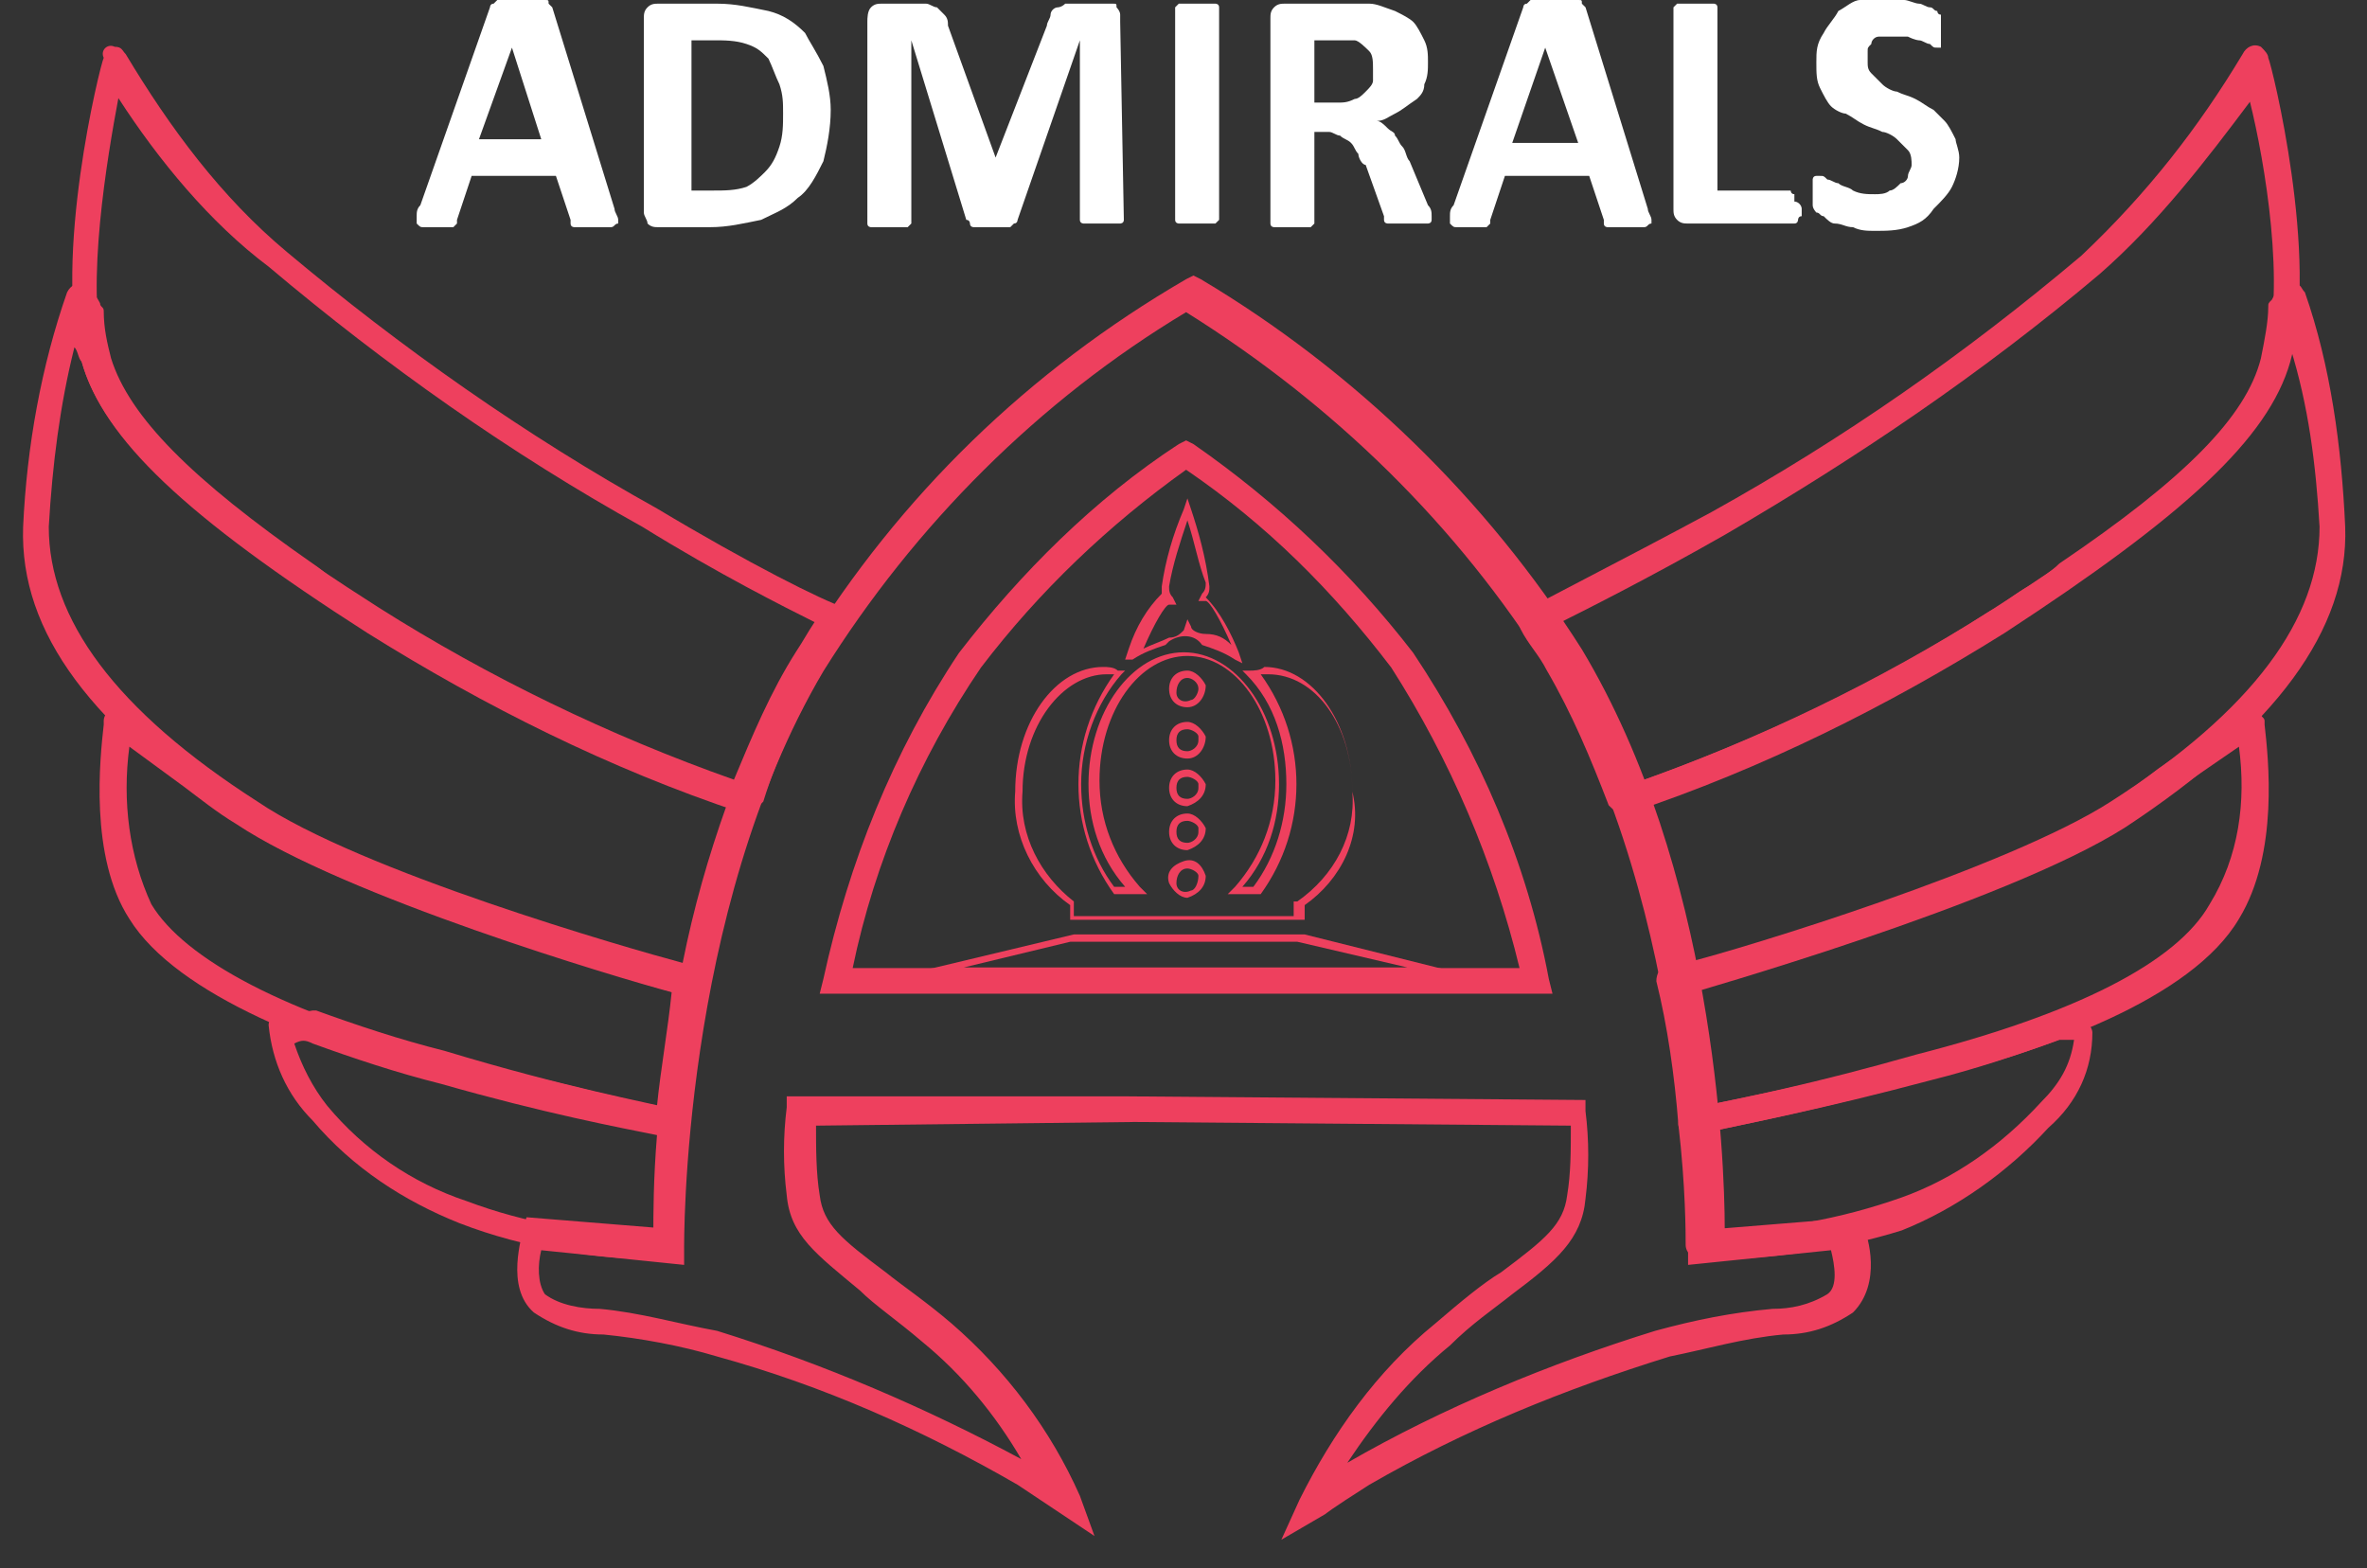 <?xml version="1.0" encoding="utf-8"?>
<!-- Generator: Adobe Illustrator 23.0.5, SVG Export Plug-In . SVG Version: 6.00 Build 0)  -->
<svg version="1.1" id="Layer_1" xmlns="http://www.w3.org/2000/svg" xmlns:xlink="http://www.w3.org/1999/xlink" x="0px" y="0px"
	 viewBox="0 0 64.6 42.8" style="enable-background:new 0 0 64.6 42.8;" xml:space="preserve">
<rect x="0" y="0" width="64.6" height="42.8" fill="#333333" stroke="none"/>
<style type="text/css">
	.st0{fill:#FFFFFF;}
	.st1{fill:#EE405E;}
</style>
<g id="Group_940" transform="translate(-199.729 -182.281)">
	<g id="Group_936" transform="translate(221.801 182.281)">
		<path id="Path_835" class="st0" d="M-5.3,5.7c0,0.1,0.1,0.2,0.1,0.3c0,0.1,0,0.1,0,0.1c-0.1,0-0.1,0.1-0.2,0.1c-0.1,0-0.2,0-0.4,0
			c-0.2,0-0.3,0-0.4,0c-0.1,0-0.1,0-0.2,0c0,0-0.1,0-0.1-0.1c0,0,0-0.1,0-0.1l-0.4-1.2h-2.3L-9.6,6c0,0,0,0.1,0,0.1
			c0,0-0.1,0.1-0.1,0.1c-0.1,0-0.1,0-0.2,0c-0.1,0-0.2,0-0.3,0c-0.1,0-0.2,0-0.3,0c-0.1,0-0.1,0-0.2-0.1c0,0,0-0.1,0-0.2
			c0-0.1,0-0.2,0.1-0.3l1.9-5.4c0,0,0-0.1,0.1-0.1c0,0,0.1-0.1,0.1-0.1c0.1,0,0.2,0,0.2,0c0.1,0,0.2,0,0.4,0c0.2,0,0.3,0,0.4,0
			c0.1,0,0.2,0,0.3,0c0.1,0,0.1,0,0.1,0.1c0,0,0.1,0.1,0.1,0.1L-5.3,5.7z M-8.1,1.3L-8.1,1.3L-9,3.8h1.7L-8.1,1.3z"/>
		<path id="Path_836" class="st0" d="M0.6,3c0,0.5-0.1,1-0.2,1.4C0.2,4.8,0,5.2-0.3,5.4c-0.3,0.3-0.6,0.4-1,0.6
			c-0.5,0.1-0.9,0.2-1.4,0.2h-1.4c-0.1,0-0.2,0-0.3-0.1C-4.4,6-4.5,5.9-4.5,5.8V0.5c0-0.1,0-0.2,0.1-0.3c0.1-0.1,0.2-0.1,0.3-0.1
			h1.6c0.5,0,0.9,0.1,1.4,0.2c0.4,0.1,0.7,0.3,1,0.6C0,1.1,0.2,1.4,0.4,1.8C0.5,2.2,0.6,2.6,0.6,3z M-0.7,3.1c0-0.3,0-0.5-0.1-0.8
			C-0.9,2.1-1,1.8-1.1,1.6c-0.2-0.2-0.3-0.3-0.6-0.4C-2,1.1-2.3,1.1-2.6,1.1h-0.6v4.1h0.6c0.3,0,0.6,0,0.9-0.1
			C-1.5,5-1.3,4.8-1.2,4.7C-1,4.5-0.9,4.3-0.8,4C-0.7,3.7-0.7,3.4-0.7,3.1L-0.7,3.1z"/>
		<path id="Path_837" class="st0" d="M8.6,6C8.6,6,8.6,6.1,8.6,6c0,0.1-0.1,0.1-0.1,0.1c-0.1,0-0.1,0-0.2,0c-0.1,0-0.2,0-0.3,0
			c-0.1,0-0.2,0-0.3,0c-0.1,0-0.1,0-0.2,0c0,0-0.1,0-0.1-0.1c0,0,0-0.1,0-0.1V1.1h0L5.7,6c0,0,0,0.1-0.1,0.1c0,0-0.1,0.1-0.1,0.1
			c-0.1,0-0.1,0-0.2,0c-0.1,0-0.2,0-0.3,0c-0.1,0-0.2,0-0.3,0c-0.1,0-0.1,0-0.2,0c0,0-0.1,0-0.1-0.1c0,0,0-0.1-0.1-0.1L2.8,1.1h0V6
			c0,0,0,0.1,0,0.1c0,0-0.1,0.1-0.1,0.1c-0.1,0-0.1,0-0.2,0c-0.2,0-0.4,0-0.6,0c-0.1,0-0.1,0-0.2,0c0,0-0.1,0-0.1-0.1
			c0,0,0-0.1,0-0.1V0.6c0-0.1,0-0.3,0.1-0.4C1.8,0.1,1.9,0.1,2,0.1h0.8c0.1,0,0.2,0,0.4,0c0.1,0,0.2,0.1,0.3,0.1
			c0.1,0.1,0.1,0.1,0.2,0.2c0.1,0.1,0.1,0.2,0.1,0.3l1.3,3.6h0l1.4-3.6c0-0.1,0.1-0.2,0.1-0.3c0-0.1,0.1-0.2,0.2-0.2
			C6.8,0.2,6.9,0.2,7,0.1c0.1,0,0.2,0,0.3,0h0.8c0.1,0,0.1,0,0.2,0c0.1,0,0.1,0,0.1,0.1c0,0,0.1,0.1,0.1,0.2c0,0.1,0,0.1,0,0.2
			L8.6,6z"/>
		<path id="Path_838" class="st0" d="M11.2,6C11.2,6,11.2,6.1,11.2,6c-0.1,0.1-0.1,0.1-0.1,0.1c-0.1,0-0.1,0-0.2,0
			c-0.2,0-0.4,0-0.6,0c-0.1,0-0.1,0-0.2,0c0,0-0.1,0-0.1-0.1c0,0,0-0.1,0-0.1V0.3c0,0,0-0.1,0-0.1c0,0,0.1-0.1,0.1-0.1
			c0.1,0,0.1,0,0.2,0c0.1,0,0.2,0,0.3,0c0.1,0,0.2,0,0.3,0c0.1,0,0.1,0,0.2,0c0,0,0.1,0,0.1,0.1c0,0,0,0.1,0,0.1V6z"/>
		<path id="Path_839" class="st0" d="M17,6C17,6,17,6.1,17,6c0,0.1-0.1,0.1-0.1,0.1c-0.1,0-0.1,0-0.2,0c-0.1,0-0.2,0-0.4,0
			c-0.1,0-0.2,0-0.3,0c-0.1,0-0.1,0-0.2,0c0,0-0.1,0-0.1-0.1c0,0,0-0.1,0-0.1l-0.5-1.4C15.1,4.5,15,4.3,15,4.2
			c-0.1-0.1-0.1-0.2-0.2-0.3c-0.1-0.1-0.2-0.1-0.3-0.2c-0.1,0-0.2-0.1-0.3-0.1h-0.4V6c0,0,0,0.1,0,0.1c0,0-0.1,0.1-0.1,0.1
			c-0.1,0-0.1,0-0.2,0c-0.2,0-0.4,0-0.6,0c-0.1,0-0.1,0-0.2,0c0,0-0.1,0-0.1-0.1c0,0,0-0.1,0-0.1V0.5c0-0.1,0-0.2,0.1-0.3
			c0.1-0.1,0.2-0.1,0.3-0.1h1.6c0.2,0,0.3,0,0.4,0s0.2,0,0.3,0c0.2,0,0.4,0.1,0.7,0.2c0.2,0.1,0.4,0.2,0.5,0.3
			c0.1,0.1,0.2,0.3,0.3,0.5c0.1,0.2,0.1,0.4,0.1,0.6c0,0.2,0,0.4-0.1,0.6c0,0.2-0.1,0.3-0.2,0.4C16.3,2.9,16.2,3,16,3.1
			c-0.2,0.1-0.3,0.2-0.5,0.2c0.1,0,0.2,0.1,0.3,0.2C15.9,3.6,16,3.6,16,3.7c0.1,0.1,0.1,0.2,0.2,0.3c0.1,0.1,0.1,0.3,0.2,0.4
			l0.5,1.2C17,5.7,17,5.8,17,5.9C17,5.9,17,6,17,6z M15.4,1.9c0-0.2,0-0.4-0.1-0.5c-0.1-0.1-0.3-0.3-0.4-0.3c-0.1,0-0.1,0-0.2,0
			c-0.1,0-0.2,0-0.3,0h-0.6v1.7h0.6c0.2,0,0.3,0,0.5-0.1c0.1,0,0.2-0.1,0.3-0.2c0.1-0.1,0.2-0.2,0.2-0.3C15.4,2.1,15.4,2,15.4,1.9
			L15.4,1.9z"/>
		<path id="Path_840" class="st0" d="M22.9,5.7c0,0.1,0.1,0.2,0.1,0.3c0,0.1,0,0.1,0,0.1c-0.1,0-0.1,0.1-0.2,0.1c-0.1,0-0.2,0-0.4,0
			c-0.2,0-0.3,0-0.4,0c-0.1,0-0.1,0-0.2,0c0,0-0.1,0-0.1-0.1c0,0,0-0.1,0-0.1l-0.4-1.2H19L18.6,6c0,0,0,0.1,0,0.1
			c0,0-0.1,0.1-0.1,0.1c-0.1,0-0.1,0-0.2,0c-0.1,0-0.2,0-0.3,0c-0.1,0-0.2,0-0.3,0c-0.1,0-0.1,0-0.2-0.1c0,0,0-0.1,0-0.2
			c0-0.1,0-0.2,0.1-0.3l1.9-5.4c0,0,0-0.1,0.1-0.1c0,0,0.1-0.1,0.1-0.1c0.1,0,0.2,0,0.2,0c0.1,0,0.2,0,0.4,0c0.2,0,0.3,0,0.4,0
			c0.1,0,0.2,0,0.3,0c0.1,0,0.1,0,0.1,0.1c0,0,0.1,0.1,0.1,0.1L22.9,5.7z M20.1,1.3L20.1,1.3l-0.9,2.6H21L20.1,1.3z"/>
		<path id="Path_841" class="st0" d="M27.1,5.7c0,0.1,0,0.2,0,0.2C27,5.9,27,6,27,6c0,0,0,0.1-0.1,0.1c0,0-0.1,0-0.1,0h-2.8
			c-0.1,0-0.2,0-0.3-0.1c-0.1-0.1-0.1-0.2-0.1-0.3V0.3c0,0,0-0.1,0-0.1c0,0,0.1-0.1,0.1-0.1c0.1,0,0.1,0,0.2,0c0.2,0,0.4,0,0.6,0
			c0.1,0,0.1,0,0.2,0c0,0,0.1,0,0.1,0.1c0,0,0,0.1,0,0.1v4.9h1.9c0,0,0.1,0,0.1,0c0,0,0,0.1,0.1,0.1c0,0,0,0.1,0,0.2
			C27,5.5,27.1,5.6,27.1,5.7z"/>
		<path id="Path_842" class="st0" d="M31.4,4.3c0,0.3-0.1,0.6-0.2,0.8c-0.1,0.2-0.3,0.4-0.5,0.6C30.5,6,30.3,6.1,30,6.2
			c-0.3,0.1-0.6,0.1-0.9,0.1c-0.2,0-0.4,0-0.6-0.1c-0.2,0-0.3-0.1-0.5-0.1c-0.1,0-0.2-0.1-0.3-0.2c-0.1,0-0.1-0.1-0.2-0.1
			c0,0-0.1-0.1-0.1-0.2c0-0.1,0-0.2,0-0.3c0-0.1,0-0.2,0-0.2c0-0.1,0-0.1,0-0.2c0,0,0-0.1,0.1-0.1c0,0,0.1,0,0.1,0
			c0.1,0,0.1,0,0.2,0.1C27.9,4.9,28,5,28.1,5c0.1,0.1,0.3,0.1,0.4,0.2c0.2,0.1,0.4,0.1,0.6,0.1c0.1,0,0.3,0,0.4-0.1
			c0.1,0,0.2-0.1,0.3-0.2C29.9,5,30,4.9,30,4.8c0-0.1,0.1-0.2,0.1-0.3c0-0.1,0-0.3-0.1-0.4c-0.1-0.1-0.2-0.2-0.3-0.3
			c-0.1-0.1-0.3-0.2-0.4-0.2c-0.2-0.1-0.3-0.1-0.5-0.2c-0.2-0.1-0.3-0.2-0.5-0.3C28.2,3.1,28,3,27.9,2.9c-0.1-0.1-0.2-0.3-0.3-0.5
			c-0.1-0.2-0.1-0.4-0.1-0.7c0-0.3,0-0.5,0.2-0.8c0.1-0.2,0.3-0.4,0.4-0.6c0.2-0.1,0.4-0.3,0.6-0.3C29,0,29.3,0,29.5,0
			c0.1,0,0.3,0,0.4,0c0.1,0,0.3,0.1,0.4,0.1c0.1,0,0.2,0.1,0.3,0.1c0.1,0,0.1,0.1,0.2,0.1c0,0,0,0.1,0.1,0.1c0,0,0,0.1,0,0.1
			c0,0,0,0.1,0,0.1c0,0.1,0,0.1,0,0.2s0,0.2,0,0.2c0,0.1,0,0.1,0,0.2c0,0,0,0.1,0,0.1c0,0-0.1,0-0.1,0c-0.1,0-0.1,0-0.2-0.1
			c-0.1,0-0.2-0.1-0.3-0.1C30.3,1.1,30.2,1.1,30,1C29.9,1,29.7,1,29.6,1c-0.1,0-0.2,0-0.4,0C29.1,1,29,1.1,29,1.2
			c-0.1,0.1-0.1,0.1-0.1,0.2c0,0.1,0,0.2,0,0.3c0,0.1,0,0.2,0.1,0.3c0.1,0.1,0.2,0.2,0.3,0.3c0.1,0.1,0.3,0.2,0.4,0.2
			c0.2,0.1,0.3,0.1,0.5,0.2c0.2,0.1,0.3,0.2,0.5,0.3C30.7,3,30.8,3.1,31,3.3c0.1,0.1,0.2,0.3,0.3,0.5C31.3,3.9,31.4,4.1,31.4,4.3z"
			/>
	</g>
	<g id="Group_937" transform="translate(236.436 197.082)">
		<path id="Path_843" class="st1" d="M-6,3.2l0.1-0.3c0.2-0.6,0.5-1.1,0.9-1.5C-5,1.3-5,1.2-5,1.2c0.1-0.7,0.3-1.4,0.6-2.1l0.1-0.3
			l0.1,0.3C-4-0.3-3.8,0.4-3.7,1.2c0,0.1,0,0.2-0.1,0.3c0.4,0.4,0.7,1,0.9,1.5l0.1,0.3l-0.2-0.1c-0.3-0.2-0.6-0.3-0.9-0.4
			c-0.2-0.3-0.6-0.3-0.9-0.1c0,0,0,0-0.1,0.1c-0.3,0.1-0.6,0.2-0.9,0.4L-6,3.2z M-4.3,2.1l0.1,0.2C-4.2,2.4-4,2.5-3.8,2.5
			c0.3,0,0.5,0.1,0.7,0.3c-0.3-0.7-0.6-1.2-0.7-1.2h0l-0.2,0l0.1-0.2c0.1-0.1,0.1-0.2,0.1-0.3C-4,0.6-4.1,0-4.3-0.6
			C-4.5,0-4.7,0.6-4.8,1.2c0,0.1,0,0.2,0.1,0.3l0.1,0.2l-0.2,0l0,0c-0.1,0-0.4,0.5-0.7,1.2c0.2-0.1,0.5-0.2,0.7-0.3
			c0.2,0,0.3-0.1,0.4-0.2L-4.3,2.1z"/>
		<path id="Path_844" class="st1" d="M3.3,11.8H-12l4.6-1.1h6.3L3.3,11.8z M-10.4,11.6H1.7l-3-0.7h-6.2L-10.4,11.6z"/>
		<path id="Path_845" class="st1" d="M-1.1,10.3h-6.4V9.9C-8.5,9.2-9.1,8-9,6.8c0-1.9,1.1-3.4,2.4-3.4c0.1,0,0.3,0,0.4,0.1l0.2,0
			l-0.1,0.1c-0.7,0.8-1.1,1.9-1.1,3c0,1,0.3,2,0.9,2.8h0.3c-0.7-0.8-1-1.8-1-2.8c0-2,1.2-3.6,2.6-3.6s2.6,1.6,2.6,3.6
			c0,1-0.3,2-1,2.8h0.3c0.6-0.8,0.9-1.8,0.9-2.8c0-1.1-0.3-2.2-1.1-3l-0.1-0.1l0.2,0c0.1,0,0.3,0,0.4-0.1c1.3,0,2.4,1.5,2.4,3.4
			C0.5,8-0.1,9.2-1.1,9.9L-1.1,10.3z M-7.4,10.2h6V9.8l0.1,0c1-0.7,1.6-1.8,1.5-3c0-1.8-1-3.2-2.3-3.2c-0.1,0-0.1,0-0.2,0
			c1.3,1.8,1.3,4.2,0,6l0,0h-0.9l0.2-0.2c0.7-0.8,1.1-1.8,1.1-2.9c0-1.9-1.1-3.4-2.4-3.4s-2.4,1.5-2.4,3.4c0,1.1,0.4,2.1,1.1,2.9
			l0.2,0.2h-0.9l0,0c-1.3-1.8-1.3-4.2,0-6c-0.1,0-0.1,0-0.2,0c-1.2,0-2.3,1.4-2.3,3.2c-0.1,1.2,0.5,2.3,1.4,3l0,0L-7.4,10.2z"/>
		<path id="Path_846" class="st1" d="M-4.3,4.5c-0.3,0-0.5-0.2-0.5-0.5s0.2-0.5,0.5-0.5c0.2,0,0.4,0.2,0.5,0.4l0,0
			C-3.8,4.2-4,4.5-4.3,4.5C-4.3,4.5-4.3,4.5-4.3,4.5z M-4.3,3.7C-4.3,3.7-4.4,3.7-4.3,3.7c-0.2,0-0.3,0.2-0.3,0.4
			c0,0.2,0.2,0.3,0.4,0.2C-4.1,4.3-4,4.1-4,4c0,0,0,0,0,0C-4,3.8-4.2,3.7-4.3,3.7L-4.3,3.7z"/>
		<path id="Path_847" class="st1" d="M-4.3,5.9c-0.3,0-0.5-0.2-0.5-0.5c0-0.3,0.2-0.5,0.5-0.5c0.2,0,0.4,0.2,0.5,0.4l0,0
			C-3.8,5.6-4,5.9-4.3,5.9C-4.3,5.9-4.3,5.9-4.3,5.9z M-4.3,5.1c-0.2,0-0.3,0.1-0.3,0.3c0,0.2,0.1,0.3,0.3,0.3C-4.2,5.7-4,5.6-4,5.4
			c0,0,0,0,0-0.1C-4,5.2-4.2,5.1-4.3,5.1z"/>
		<path id="Path_848" class="st1" d="M-4.3,7.2c-0.3,0-0.5-0.2-0.5-0.5c0-0.3,0.2-0.5,0.5-0.5c0.2,0,0.4,0.2,0.5,0.4l0,0
			C-3.8,6.9-4,7.1-4.3,7.2C-4.3,7.2-4.3,7.2-4.3,7.2z M-4.3,6.4c-0.2,0-0.3,0.1-0.3,0.3C-4.6,6.9-4.5,7-4.3,7C-4.2,7-4,6.9-4,6.7
			c0,0,0,0,0-0.1C-4,6.5-4.2,6.4-4.3,6.4L-4.3,6.4z"/>
		<path id="Path_849" class="st1" d="M-4.3,8.4c-0.3,0-0.5-0.2-0.5-0.5c0-0.3,0.2-0.5,0.5-0.5c0.2,0,0.4,0.2,0.5,0.4l0,0
			C-3.8,8.1-4,8.3-4.3,8.4C-4.3,8.4-4.3,8.4-4.3,8.4z M-4.3,7.6c-0.2,0-0.3,0.1-0.3,0.3c0,0.2,0.1,0.3,0.3,0.3C-4.2,8.2-4,8.1-4,7.9
			c0,0,0,0,0-0.1C-4,7.7-4.2,7.6-4.3,7.6L-4.3,7.6z"/>
		<path id="Path_850" class="st1" d="M-4.3,9.7c-0.2,0-0.4-0.2-0.5-0.4C-4.9,9-4.7,8.8-4.4,8.7c0.3-0.1,0.5,0.1,0.6,0.4l0,0
			C-3.8,9.4-4,9.6-4.3,9.7C-4.3,9.7-4.3,9.7-4.3,9.7z M-4.3,8.9C-4.3,8.9-4.4,8.9-4.3,8.9c-0.2,0-0.3,0.2-0.3,0.4
			c0,0.2,0.2,0.3,0.4,0.2C-4.1,9.5-4,9.3-4,9.1C-4,9-4.2,8.9-4.3,8.9z"/>
	</g>
	<path id="Path_851" class="st1" d="M234.7,224.3l0.5-1.1c0.9-1.8,2.1-3.5,3.7-4.8c0.7-0.6,1.3-1.1,1.8-1.4c1.2-0.9,1.7-1.3,1.8-2.1
		c0.1-0.6,0.1-1.2,0.1-1.9l-11.9-0.1l-8.7,0.1c0,0.6,0,1.3,0.1,1.9c0.1,0.8,0.6,1.2,1.8,2.1c0.5,0.4,1.1,0.8,1.8,1.4
		c1.5,1.3,2.7,2.9,3.5,4.7l0.4,1.1l-2.1-1.4c-2.6-1.5-5.3-2.7-8.2-3.5c-1-0.3-2.1-0.5-3.1-0.6c-0.7,0-1.3-0.2-1.9-0.6
		c-0.8-0.7-0.3-2.1-0.3-2.3l0.1-0.3l3.7,0.3c0-1.9,0.3-9.8,3.9-15.8c2.6-4.2,6.1-7.6,10.4-10.1l0.2-0.1l0,0l0,0l0.2,0.1
		c4.2,2.5,7.8,6,10.4,10.1c3.6,6,3.9,13.9,3.9,15.8l3.7-0.3l0.1,0.3c0.1,0.2,0.5,1.5-0.3,2.3c-0.6,0.4-1.2,0.6-1.9,0.6
		c-1.1,0.1-2.1,0.4-3.1,0.6c-2.9,0.9-5.6,2-8.2,3.5c-1.1,0.7-1.2,0.8-1.2,0.8L234.7,224.3z M230.4,212.2l12.6,0.1l0,0.3
		c0.1,0.8,0.1,1.6,0,2.4c-0.1,1.1-0.8,1.7-2,2.6c-0.5,0.4-1.1,0.8-1.7,1.4c-1.1,0.9-2,2-2.8,3.2c2.6-1.5,5.5-2.7,8.4-3.6
		c1.1-0.3,2.1-0.5,3.2-0.6c0.5,0,1-0.1,1.5-0.4c0.3-0.2,0.2-0.8,0.1-1.2l-3.9,0.4l0-0.4c0-0.1,0.1-9.2-3.8-15.8
		c-2.5-4-5.9-7.3-9.9-9.8c-4,2.4-7.4,5.8-9.9,9.8c-3.9,6.6-3.8,15.7-3.8,15.8l0,0.4l-3.9-0.4c-0.1,0.4-0.1,0.9,0.1,1.2
		c0.4,0.3,1,0.4,1.5,0.4c1.1,0.1,2.1,0.4,3.2,0.6c2.9,0.9,5.7,2.1,8.3,3.5c-0.7-1.2-1.6-2.3-2.7-3.2c-0.7-0.6-1.3-1-1.7-1.4
		c-1.2-1-1.9-1.5-2-2.6c-0.1-0.8-0.1-1.6,0-2.4l0-0.3L230.4,212.2z M242.1,209.4h-20l0.1-0.4c0.7-3.2,1.9-6.2,3.7-8.9
		c1.7-2.2,3.7-4.2,6-5.7l0.2-0.1l0.2,0.1c2.3,1.6,4.3,3.5,6,5.7c1.8,2.7,3.1,5.7,3.7,8.9L242.1,209.4z M223,208.7h18.2
		c-0.7-2.9-1.9-5.7-3.5-8.2c-1.6-2.1-3.4-3.9-5.6-5.4c-2.1,1.5-4,3.3-5.6,5.4C224.8,203,223.6,205.8,223,208.7L223,208.7z"/>
	<g id="Group_938" transform="translate(254.734 183.658)">
		<path id="Path_852" class="st1" d="M-10.7,20.8c-0.2,0-0.3-0.1-0.4-0.2c-0.5-1.3-1-2.5-1.7-3.7c-0.2-0.4-0.5-0.7-0.7-1.1
			c-0.1-0.2-0.1-0.4,0.1-0.5c0,0,0,0,0,0c0.5-0.3,2.5-1.3,5.1-2.7c3.6-2,6.9-4.3,10.1-7C3.6,3.9,5,2.1,6.2,0.1
			c0.1-0.2,0.3-0.3,0.5-0.2C6.8,0,6.9,0.1,6.9,0.2c0.1,0.2,1.4,5.5,0.6,8.3c-0.6,2.1-2.9,4.2-7.8,7.4c-3.2,2-6.6,3.7-10.2,4.9
			C-10.6,20.8-10.6,20.8-10.7,20.8z M-12.6,15.7c0.2,0.3,0.3,0.5,0.5,0.8c0.6,1.1,1.2,2.3,1.7,3.5c3.4-1.2,6.7-2.8,9.7-4.7
			c4.7-3,7-5.1,7.5-6.9c0.6-1.9,0-5.4-0.4-7C5.2,3,3.9,4.7,2.3,6.1c-3.2,2.7-6.6,5-10.2,7.1C-10,14.4-11.8,15.3-12.6,15.7
			L-12.6,15.7z"/>
		<path id="Path_853" class="st1" d="M-9.2,25.8c-0.1,0-0.3-0.1-0.4-0.3c0,0,0-0.1,0-0.1c-0.3-1.6-0.8-3.2-1.3-4.8
			c-0.1-0.2,0-0.4,0.2-0.5c0,0,0,0,0,0c3.5-1.2,6.9-2.8,10-4.8c0.4-0.2,0.7-0.5,1.1-0.7l0,0c0.3-0.2,0.6-0.4,0.8-0.6l0,0
			c3.4-2.3,5.1-4,5.5-5.6C6.8,7.9,6.9,7.4,6.9,7c0-0.1,0-0.1,0.1-0.2c0.1-0.2,0.2-0.3,0.2-0.3c0.1-0.2,0.3-0.2,0.5-0.1
			c0.1,0,0.1,0.1,0.2,0.2C8.6,8.6,8.9,10.8,9,13c0.1,2.8-1.9,5.5-6,8.2c-3.3,2.1-11.8,4.5-12.1,4.6C-9.1,25.8-9.2,25.8-9.2,25.8z
			 M-10.2,20.6c0.5,1.4,0.9,2.8,1.2,4.3c1.6-0.4,8.8-2.6,11.6-4.4c3.9-2.5,5.7-5,5.7-7.5C8.2,11.3,8,9.7,7.5,8.1
			c0,0.1-0.1,0.3-0.1,0.4c-0.5,1.8-2.2,3.6-5.8,6C1.4,14.8,1,15,0.7,15.2c-0.3,0.2-0.7,0.5-1.1,0.7C-3.4,17.8-6.7,19.4-10.2,20.6
			L-10.2,20.6z"/>
		<path id="Path_854" class="st1" d="M-8.8,29.6c-0.2,0-0.4-0.1-0.4-0.3c-0.1-1.3-0.3-2.7-0.6-3.9c0-0.2,0.1-0.4,0.3-0.4
			c0.1,0,0.2,0,0.3,0.1c1.4-0.4,8.8-2.6,11.7-4.5c0.5-0.3,1-0.7,1.4-1L6.2,18c0.2-0.1,0.4-0.1,0.5,0.1c0,0.1,0.1,0.1,0.1,0.2l0,0.1
			c0.1,0.9,0.4,3.5-0.7,5.3c-1.3,2.2-5.3,3.6-8.5,4.4C-5.7,29-7.9,29.4-8.8,29.6C-8.7,29.6-8.7,29.6-8.8,29.6z M-8.9,25.7
			c0.2,1,0.3,2,0.4,3.1c1-0.2,3-0.6,5.8-1.4c4.3-1.1,7.1-2.5,8-4.1C6.1,22,6.3,20.5,6.1,19l-1.6,1.1c-0.4,0.3-0.9,0.7-1.4,1
			C0,23.1-7.4,25.3-8.9,25.7L-8.9,25.7z"/>
		<path id="Path_855" class="st1" d="M-8.6,33C-8.8,33-9,32.8-9,32.6c0,0,0,0,0,0c0-0.3,0-1.6-0.2-3.3c0-0.2,0.1-0.4,0.3-0.4
			c0.8-0.2,3-0.6,6.2-1.4c1.2-0.3,2.4-0.7,3.5-1.1c0,0,0.1,0,0.1,0c0.6,0,0.9,0.1,0.9,0.1c0.2,0,0.3,0.2,0.3,0.3
			c0,1-0.4,1.9-1.2,2.6c-1.1,1.2-2.5,2.2-4,2.8C-4.7,32.7-6.6,33-8.6,33L-8.6,33z M-8.3,29.5c0.1,1.2,0.1,2.2,0.1,2.7
			c1.7,0,3.4-0.3,5.1-0.9c1.4-0.5,2.7-1.4,3.8-2.6c0.5-0.5,0.8-1,0.9-1.7c-0.1,0-0.3,0-0.4,0c-1.1,0.4-2.3,0.8-3.5,1.1
			C-5.3,28.9-7.4,29.3-8.3,29.5z"/>
	</g>
	<g id="Group_939" transform="translate(210.16 183.658)">
		<path id="Path_856" class="st1" d="M9.9,20.8c0,0-0.1,0-0.1,0c-3.6-1.2-7-2.9-10.2-4.9c-5-3.2-7.2-5.3-7.8-7.4
			c-0.8-2.8,0.5-8.1,0.6-8.3C-7.7,0-7.5-0.2-7.3-0.1C-7.1-0.1-7.1,0-7,0.1c1.2,2,2.6,3.9,4.4,5.4c3.1,2.6,6.5,5,10.1,7
			c2.5,1.5,4.5,2.5,5.1,2.7c0.2,0.1,0.3,0.3,0.2,0.5c0,0,0,0,0,0c-0.3,0.4-0.5,0.8-0.7,1.1c-0.7,1.2-1.3,2.4-1.7,3.7
			C10.2,20.7,10,20.8,9.9,20.8z M-7.2,1.3c-0.3,1.6-0.9,5.1-0.4,7c0.5,1.9,2.8,3.9,7.5,6.9c3,1.9,6.3,3.5,9.7,4.7
			c0.5-1.2,1-2.4,1.7-3.5c0.2-0.3,0.3-0.5,0.5-0.8c-0.8-0.4-2.6-1.3-4.7-2.6c-3.6-2-7-4.4-10.2-7.1C-4.7,4.7-6.1,3-7.2,1.3L-7.2,1.3
			z"/>
		<path id="Path_857" class="st1" d="M8.4,25.8c0,0-0.1,0-0.1,0c-0.4-0.1-8.9-2.5-12.1-4.6c-4.1-2.7-6.1-5.3-6-8.2
			c0.1-2.2,0.5-4.4,1.2-6.4c0.1-0.2,0.3-0.3,0.5-0.2c0.1,0,0.2,0.1,0.2,0.2c0,0,0.1,0.1,0.2,0.3c0,0.1,0.1,0.1,0.1,0.2
			c0,0.5,0.1,0.9,0.2,1.3c0.5,1.6,2.2,3.3,5.5,5.6l0,0c0.3,0.2,0.5,0.4,0.8,0.6l0,0c0.3,0.2,0.7,0.5,1.1,0.7c3.1,2,6.5,3.6,10,4.8
			c0.2,0.1,0.3,0.3,0.2,0.5c0,0,0,0,0,0c-0.6,1.6-1,3.2-1.3,4.8c0,0,0,0.1,0,0.1C8.7,25.7,8.5,25.8,8.4,25.8z M-8.4,8.1
			C-8.8,9.7-9,11.3-9.1,13c0,2.5,1.8,5,5.7,7.5c2.8,1.9,10.1,4,11.6,4.4c0.3-1.5,0.7-2.9,1.2-4.3c-3.5-1.2-6.8-2.8-9.8-4.8
			c-0.4-0.2-0.7-0.5-1.1-0.7c-0.3-0.2-0.6-0.4-0.9-0.6c-3.5-2.4-5.3-4.2-5.8-6C-8.3,8.4-8.3,8.2-8.4,8.1z"/>
		<path id="Path_858" class="st1" d="M7.9,29.6C7.9,29.6,7.9,29.6,7.9,29.6c-0.9-0.2-3.1-0.6-6.3-1.5c-3.2-0.8-7.2-2.3-8.5-4.4
			C-8,22-7.7,19.3-7.6,18.4l0-0.1c0-0.2,0.2-0.4,0.4-0.3C-7.1,18-7,18-7,18l2.1,1.5c0.4,0.3,0.9,0.7,1.4,1
			c2.9,1.9,10.3,4.1,11.7,4.5c0.2-0.1,0.4-0.1,0.5,0.1c0.1,0.1,0.1,0.2,0.1,0.3c-0.3,1.3-0.4,2.6-0.6,3.9
			C8.3,29.5,8.1,29.6,7.9,29.6L7.9,29.6z M-6.9,19c-0.2,1.5,0,3,0.6,4.3c0.9,1.5,3.7,3,8,4.1c2.8,0.7,4.8,1.2,5.8,1.4
			c0.1-1,0.3-2.1,0.4-3.1c-1.5-0.4-8.9-2.6-11.9-4.6c-0.5-0.3-1-0.7-1.4-1L-6.9,19z"/>
		<path id="Path_859" class="st1" d="M7.8,33L7.8,33c-1.9,0-3.9-0.3-5.7-1c-1.5-0.6-2.9-1.5-4-2.8c-0.7-0.7-1.1-1.6-1.2-2.6
			c0-0.2,0.2-0.3,0.3-0.3c0,0,0.4,0,0.9-0.1c0,0,0.1,0,0.1,0c1.1,0.4,2.3,0.8,3.5,1.1C5,28.3,7.2,28.7,8,28.9c0.2,0,0.3,0.2,0.3,0.4
			c-0.2,1.8-0.2,3-0.2,3.3C8.1,32.8,8,33,7.8,33C7.8,33,7.8,33,7.8,33L7.8,33z M-2.4,27.1c0.2,0.6,0.5,1.2,0.9,1.7
			c1,1.2,2.3,2.1,3.8,2.6c1.6,0.6,3.3,0.9,5.1,0.9c0-0.5,0-1.5,0.1-2.7c-1-0.2-3.1-0.6-5.9-1.4c-1.2-0.3-2.4-0.7-3.5-1.1
			C-2.1,27-2.2,27-2.4,27.1L-2.4,27.1z"/>
	</g>
</g>
</svg>
